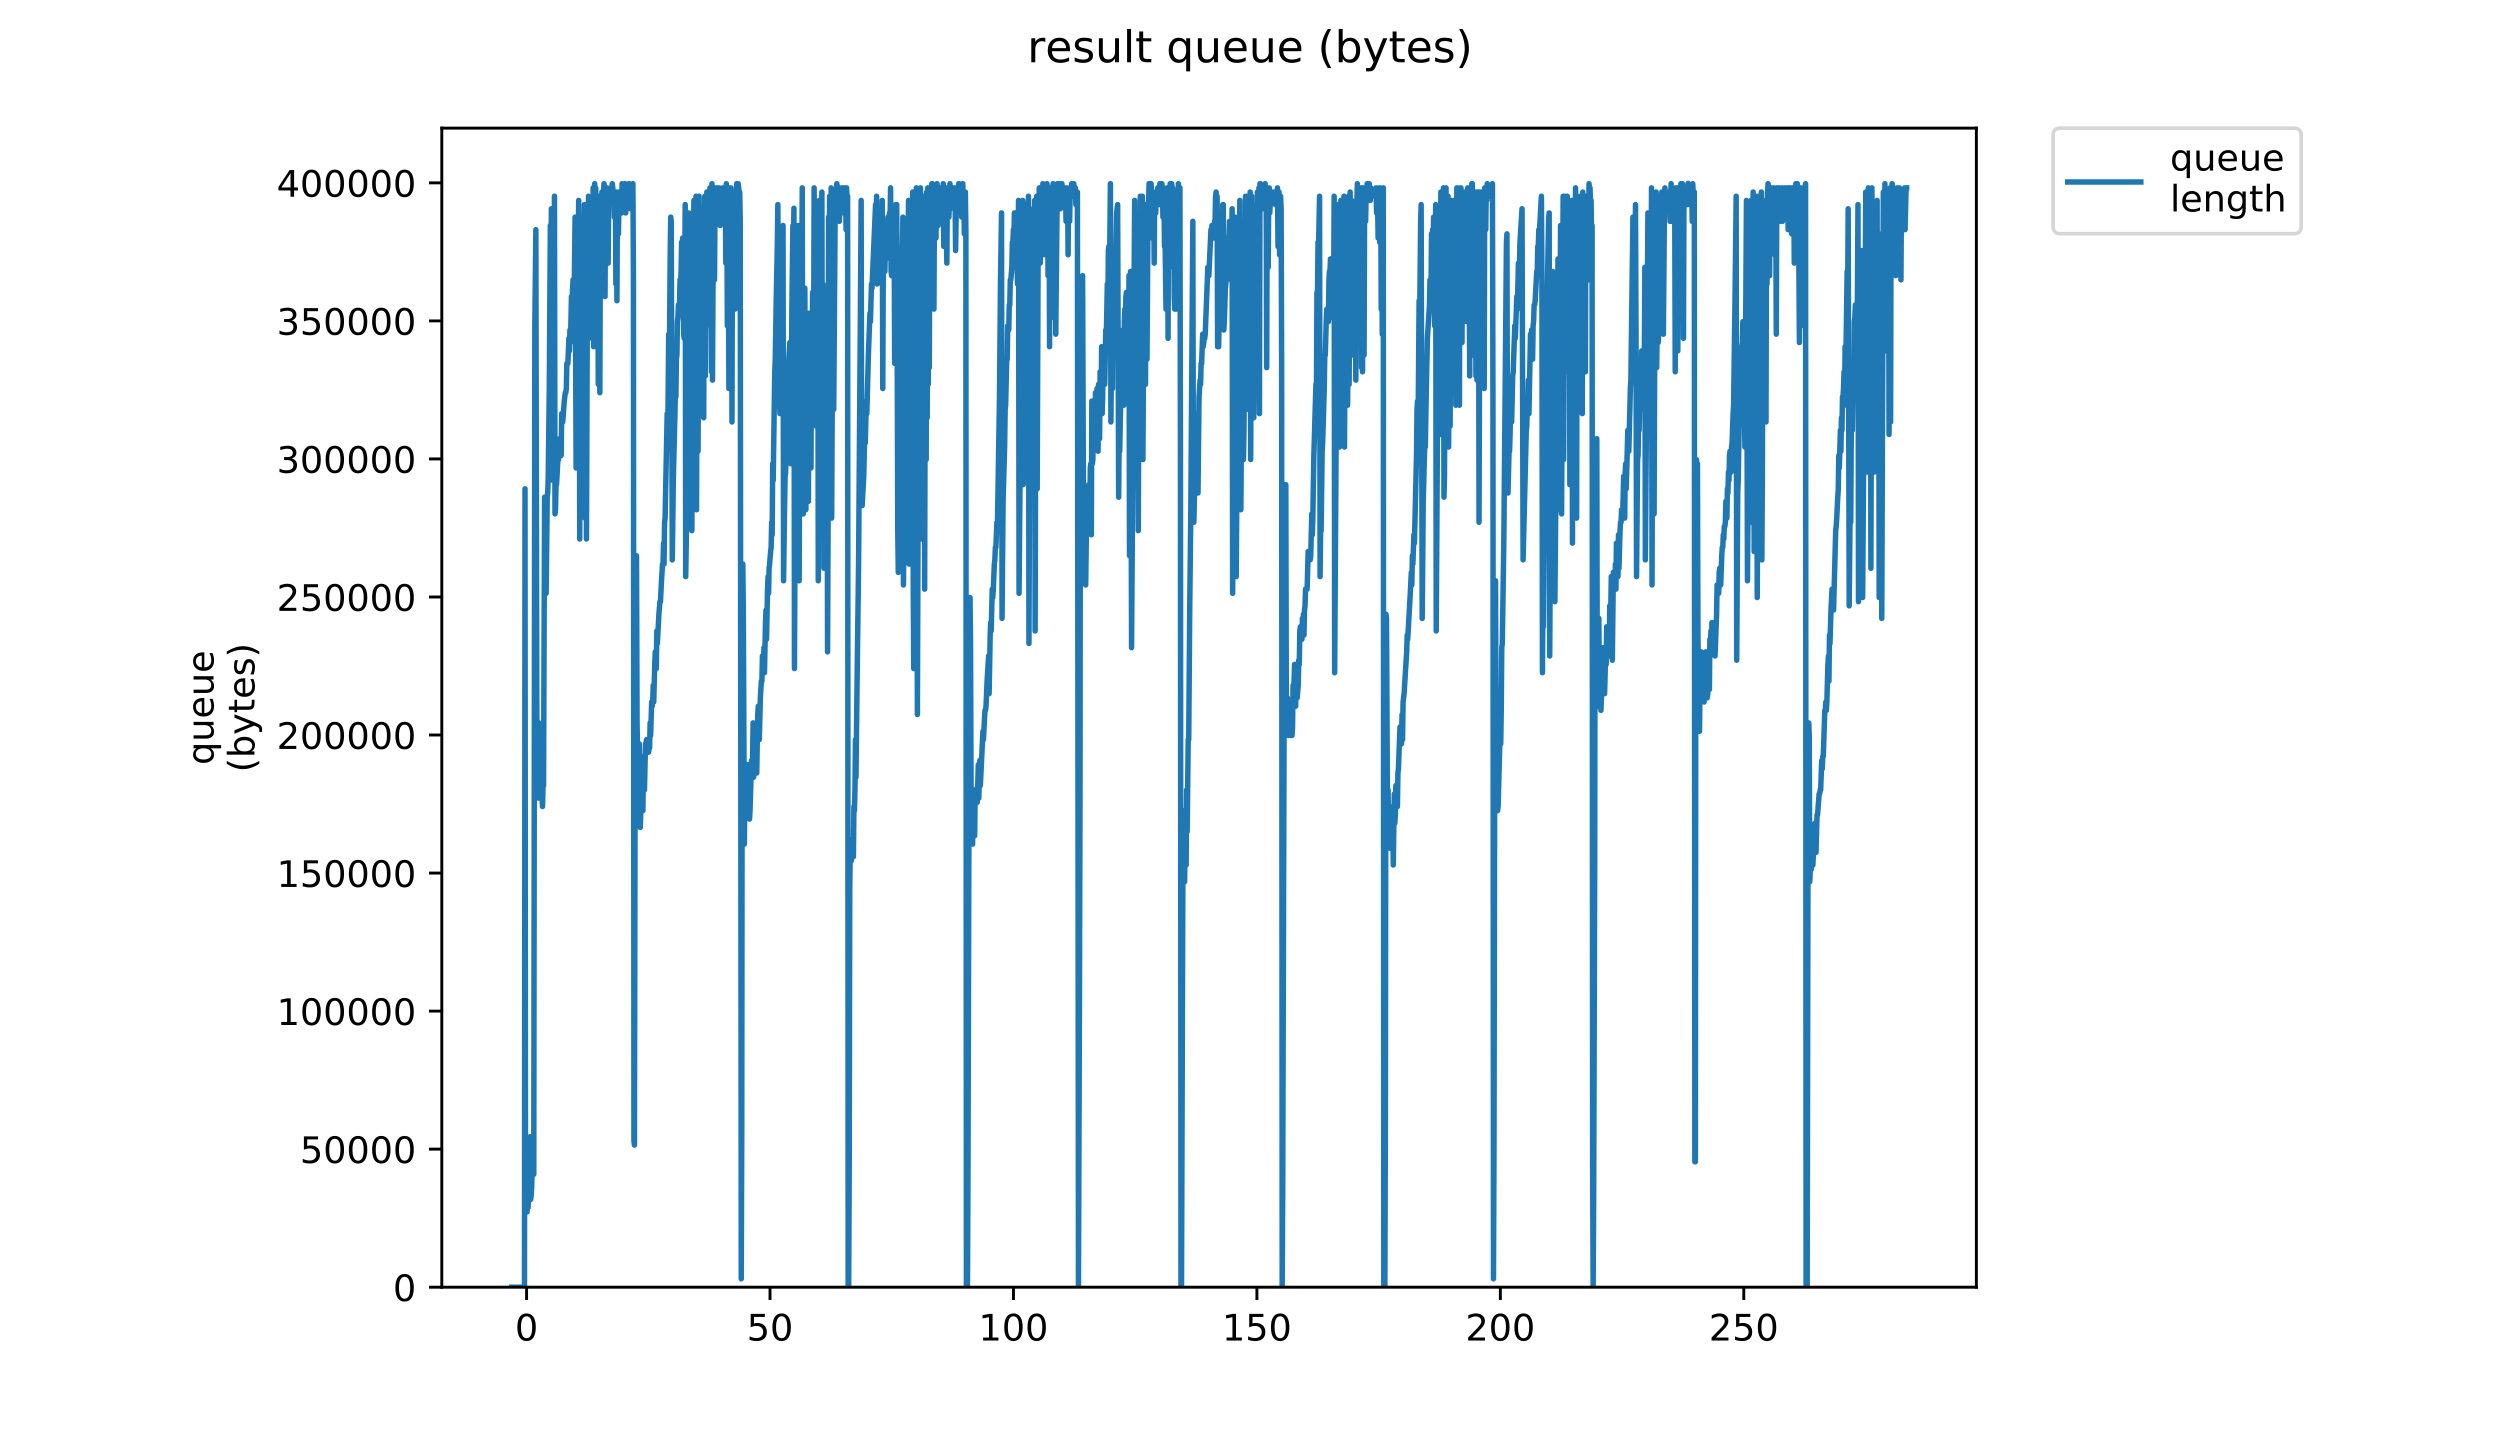 <?xml version="1.0" encoding="utf-8" standalone="no"?>
<!DOCTYPE svg PUBLIC "-//W3C//DTD SVG 1.1//EN"
  "http://www.w3.org/Graphics/SVG/1.1/DTD/svg11.dtd">
<!-- Created with matplotlib (https://matplotlib.org/) -->
<svg height="396pt" version="1.1" viewBox="0 0 684 396" width="684pt" xmlns="http://www.w3.org/2000/svg" xmlns:xlink="http://www.w3.org/1999/xlink">
 <defs>
  <style type="text/css">
*{stroke-linecap:butt;stroke-linejoin:round;}
  </style>
 </defs>
 <g id="figure_1">
  <g id="patch_1">
   <path d="M 0 396 
L 684 396 
L 684 0 
L 0 0 
z
" style="fill:#ffffff;"/>
  </g>
  <g id="axes_1">
   <g id="patch_2">
    <path d="M 120.879 352.174 
L 540.734 352.174 
L 540.734 35.062 
L 120.879 35.062 
z
" style="fill:#ffffff;"/>
   </g>
   <g id="matplotlib.axis_1">
    <g id="xtick_1">
     <g id="line2d_1">
      <defs>
       <path d="M 0 0 
L 0 3.5 
" id="m3d1f313061" style="stroke:#000000;stroke-width:0.8;"/>
      </defs>
      <g>
       <use style="stroke:#000000;stroke-width:0.8;" x="144.072" xlink:href="#m3d1f313061" y="352.174"/>
      </g>
     </g>
     <g id="text_1">
      <!-- 0 -->
      <defs>
       <path d="M 31.781 66.406 
Q 24.172 66.406 20.328 58.906 
Q 16.5 51.422 16.5 36.375 
Q 16.5 21.391 20.328 13.891 
Q 24.172 6.391 31.781 6.391 
Q 39.453 6.391 43.281 13.891 
Q 47.125 21.391 47.125 36.375 
Q 47.125 51.422 43.281 58.906 
Q 39.453 66.406 31.781 66.406 
z
M 31.781 74.219 
Q 44.047 74.219 50.516 64.516 
Q 56.984 54.828 56.984 36.375 
Q 56.984 17.969 50.516 8.266 
Q 44.047 -1.422 31.781 -1.422 
Q 19.531 -1.422 13.062 8.266 
Q 6.594 17.969 6.594 36.375 
Q 6.594 54.828 13.062 64.516 
Q 19.531 74.219 31.781 74.219 
z
" id="DejaVuSans-48"/>
      </defs>
      <g transform="translate(140.891 366.773)scale(0.1 -0.1)">
       <use xlink:href="#DejaVuSans-48"/>
      </g>
     </g>
    </g>
    <g id="xtick_2">
     <g id="line2d_2">
      <g>
       <use style="stroke:#000000;stroke-width:0.8;" x="210.677" xlink:href="#m3d1f313061" y="352.174"/>
      </g>
     </g>
     <g id="text_2">
      <!-- 50 -->
      <defs>
       <path d="M 10.797 72.906 
L 49.516 72.906 
L 49.516 64.594 
L 19.828 64.594 
L 19.828 46.734 
Q 21.969 47.469 24.109 47.828 
Q 26.266 48.188 28.422 48.188 
Q 40.625 48.188 47.75 41.5 
Q 54.891 34.812 54.891 23.391 
Q 54.891 11.625 47.562 5.094 
Q 40.234 -1.422 26.906 -1.422 
Q 22.312 -1.422 17.547 -0.641 
Q 12.797 0.141 7.719 1.703 
L 7.719 11.625 
Q 12.109 9.234 16.797 8.062 
Q 21.484 6.891 26.703 6.891 
Q 35.156 6.891 40.078 11.328 
Q 45.016 15.766 45.016 23.391 
Q 45.016 31 40.078 35.438 
Q 35.156 39.891 26.703 39.891 
Q 22.75 39.891 18.812 39.016 
Q 14.891 38.141 10.797 36.281 
z
" id="DejaVuSans-53"/>
      </defs>
      <g transform="translate(204.315 366.773)scale(0.1 -0.1)">
       <use xlink:href="#DejaVuSans-53"/>
       <use x="63.623" xlink:href="#DejaVuSans-48"/>
      </g>
     </g>
    </g>
    <g id="xtick_3">
     <g id="line2d_3">
      <g>
       <use style="stroke:#000000;stroke-width:0.8;" x="277.283" xlink:href="#m3d1f313061" y="352.174"/>
      </g>
     </g>
     <g id="text_3">
      <!-- 100 -->
      <defs>
       <path d="M 12.406 8.297 
L 28.516 8.297 
L 28.516 63.922 
L 10.984 60.406 
L 10.984 69.391 
L 28.422 72.906 
L 38.281 72.906 
L 38.281 8.297 
L 54.391 8.297 
L 54.391 0 
L 12.406 0 
z
" id="DejaVuSans-49"/>
      </defs>
      <g transform="translate(267.739 366.773)scale(0.1 -0.1)">
       <use xlink:href="#DejaVuSans-49"/>
       <use x="63.623" xlink:href="#DejaVuSans-48"/>
       <use x="127.246" xlink:href="#DejaVuSans-48"/>
      </g>
     </g>
    </g>
    <g id="xtick_4">
     <g id="line2d_4">
      <g>
       <use style="stroke:#000000;stroke-width:0.8;" x="343.889" xlink:href="#m3d1f313061" y="352.174"/>
      </g>
     </g>
     <g id="text_4">
      <!-- 150 -->
      <g transform="translate(334.345 366.773)scale(0.1 -0.1)">
       <use xlink:href="#DejaVuSans-49"/>
       <use x="63.623" xlink:href="#DejaVuSans-53"/>
       <use x="127.246" xlink:href="#DejaVuSans-48"/>
      </g>
     </g>
    </g>
    <g id="xtick_5">
     <g id="line2d_5">
      <g>
       <use style="stroke:#000000;stroke-width:0.8;" x="410.494" xlink:href="#m3d1f313061" y="352.174"/>
      </g>
     </g>
     <g id="text_5">
      <!-- 200 -->
      <defs>
       <path d="M 19.188 8.297 
L 53.609 8.297 
L 53.609 0 
L 7.328 0 
L 7.328 8.297 
Q 12.938 14.109 22.625 23.891 
Q 32.328 33.688 34.812 36.531 
Q 39.547 41.844 41.422 45.531 
Q 43.312 49.219 43.312 52.781 
Q 43.312 58.594 39.234 62.25 
Q 35.156 65.922 28.609 65.922 
Q 23.969 65.922 18.812 64.312 
Q 13.672 62.703 7.812 59.422 
L 7.812 69.391 
Q 13.766 71.781 18.938 73 
Q 24.125 74.219 28.422 74.219 
Q 39.75 74.219 46.484 68.547 
Q 53.219 62.891 53.219 53.422 
Q 53.219 48.922 51.531 44.891 
Q 49.859 40.875 45.406 35.406 
Q 44.188 33.984 37.641 27.219 
Q 31.109 20.453 19.188 8.297 
z
" id="DejaVuSans-50"/>
      </defs>
      <g transform="translate(400.95 366.773)scale(0.1 -0.1)">
       <use xlink:href="#DejaVuSans-50"/>
       <use x="63.623" xlink:href="#DejaVuSans-48"/>
       <use x="127.246" xlink:href="#DejaVuSans-48"/>
      </g>
     </g>
    </g>
    <g id="xtick_6">
     <g id="line2d_6">
      <g>
       <use style="stroke:#000000;stroke-width:0.8;" x="477.1" xlink:href="#m3d1f313061" y="352.174"/>
      </g>
     </g>
     <g id="text_6">
      <!-- 250 -->
      <g transform="translate(467.556 366.773)scale(0.1 -0.1)">
       <use xlink:href="#DejaVuSans-50"/>
       <use x="63.623" xlink:href="#DejaVuSans-53"/>
       <use x="127.246" xlink:href="#DejaVuSans-48"/>
      </g>
     </g>
    </g>
   </g>
   <g id="matplotlib.axis_2">
    <g id="ytick_1">
     <g id="line2d_7">
      <defs>
       <path d="M 0 0 
L -3.5 0 
" id="md51aee9564" style="stroke:#000000;stroke-width:0.8;"/>
      </defs>
      <g>
       <use style="stroke:#000000;stroke-width:0.8;" x="120.879" xlink:href="#md51aee9564" y="352.174"/>
      </g>
     </g>
     <g id="text_7">
      <!-- 0 -->
      <g transform="translate(107.516 355.973)scale(0.1 -0.1)">
       <use xlink:href="#DejaVuSans-48"/>
      </g>
     </g>
    </g>
    <g id="ytick_2">
     <g id="line2d_8">
      <g>
       <use style="stroke:#000000;stroke-width:0.8;" x="120.879" xlink:href="#md51aee9564" y="314.406"/>
      </g>
     </g>
     <g id="text_8">
      <!-- 50000 -->
      <g transform="translate(82.066 318.205)scale(0.1 -0.1)">
       <use xlink:href="#DejaVuSans-53"/>
       <use x="63.623" xlink:href="#DejaVuSans-48"/>
       <use x="127.246" xlink:href="#DejaVuSans-48"/>
       <use x="190.869" xlink:href="#DejaVuSans-48"/>
       <use x="254.492" xlink:href="#DejaVuSans-48"/>
      </g>
     </g>
    </g>
    <g id="ytick_3">
     <g id="line2d_9">
      <g>
       <use style="stroke:#000000;stroke-width:0.8;" x="120.879" xlink:href="#md51aee9564" y="276.638"/>
      </g>
     </g>
     <g id="text_9">
      <!-- 100000 -->
      <g transform="translate(75.704 280.437)scale(0.1 -0.1)">
       <use xlink:href="#DejaVuSans-49"/>
       <use x="63.623" xlink:href="#DejaVuSans-48"/>
       <use x="127.246" xlink:href="#DejaVuSans-48"/>
       <use x="190.869" xlink:href="#DejaVuSans-48"/>
       <use x="254.492" xlink:href="#DejaVuSans-48"/>
       <use x="318.115" xlink:href="#DejaVuSans-48"/>
      </g>
     </g>
    </g>
    <g id="ytick_4">
     <g id="line2d_10">
      <g>
       <use style="stroke:#000000;stroke-width:0.8;" x="120.879" xlink:href="#md51aee9564" y="238.87"/>
      </g>
     </g>
     <g id="text_10">
      <!-- 150000 -->
      <g transform="translate(75.704 242.669)scale(0.1 -0.1)">
       <use xlink:href="#DejaVuSans-49"/>
       <use x="63.623" xlink:href="#DejaVuSans-53"/>
       <use x="127.246" xlink:href="#DejaVuSans-48"/>
       <use x="190.869" xlink:href="#DejaVuSans-48"/>
       <use x="254.492" xlink:href="#DejaVuSans-48"/>
       <use x="318.115" xlink:href="#DejaVuSans-48"/>
      </g>
     </g>
    </g>
    <g id="ytick_5">
     <g id="line2d_11">
      <g>
       <use style="stroke:#000000;stroke-width:0.8;" x="120.879" xlink:href="#md51aee9564" y="201.101"/>
      </g>
     </g>
     <g id="text_11">
      <!-- 200000 -->
      <g transform="translate(75.704 204.901)scale(0.1 -0.1)">
       <use xlink:href="#DejaVuSans-50"/>
       <use x="63.623" xlink:href="#DejaVuSans-48"/>
       <use x="127.246" xlink:href="#DejaVuSans-48"/>
       <use x="190.869" xlink:href="#DejaVuSans-48"/>
       <use x="254.492" xlink:href="#DejaVuSans-48"/>
       <use x="318.115" xlink:href="#DejaVuSans-48"/>
      </g>
     </g>
    </g>
    <g id="ytick_6">
     <g id="line2d_12">
      <g>
       <use style="stroke:#000000;stroke-width:0.8;" x="120.879" xlink:href="#md51aee9564" y="163.333"/>
      </g>
     </g>
     <g id="text_12">
      <!-- 250000 -->
      <g transform="translate(75.704 167.132)scale(0.1 -0.1)">
       <use xlink:href="#DejaVuSans-50"/>
       <use x="63.623" xlink:href="#DejaVuSans-53"/>
       <use x="127.246" xlink:href="#DejaVuSans-48"/>
       <use x="190.869" xlink:href="#DejaVuSans-48"/>
       <use x="254.492" xlink:href="#DejaVuSans-48"/>
       <use x="318.115" xlink:href="#DejaVuSans-48"/>
      </g>
     </g>
    </g>
    <g id="ytick_7">
     <g id="line2d_13">
      <g>
       <use style="stroke:#000000;stroke-width:0.8;" x="120.879" xlink:href="#md51aee9564" y="125.565"/>
      </g>
     </g>
     <g id="text_13">
      <!-- 300000 -->
      <defs>
       <path d="M 40.578 39.312 
Q 47.656 37.797 51.625 33 
Q 55.609 28.219 55.609 21.188 
Q 55.609 10.406 48.188 4.484 
Q 40.766 -1.422 27.094 -1.422 
Q 22.516 -1.422 17.656 -0.516 
Q 12.797 0.391 7.625 2.203 
L 7.625 11.719 
Q 11.719 9.328 16.594 8.109 
Q 21.484 6.891 26.812 6.891 
Q 36.078 6.891 40.938 10.547 
Q 45.797 14.203 45.797 21.188 
Q 45.797 27.641 41.281 31.266 
Q 36.766 34.906 28.719 34.906 
L 20.219 34.906 
L 20.219 43.016 
L 29.109 43.016 
Q 36.375 43.016 40.234 45.922 
Q 44.094 48.828 44.094 54.297 
Q 44.094 59.906 40.109 62.906 
Q 36.141 65.922 28.719 65.922 
Q 24.656 65.922 20.016 65.031 
Q 15.375 64.156 9.812 62.312 
L 9.812 71.094 
Q 15.438 72.656 20.344 73.438 
Q 25.25 74.219 29.594 74.219 
Q 40.828 74.219 47.359 69.109 
Q 53.906 64.016 53.906 55.328 
Q 53.906 49.266 50.438 45.094 
Q 46.969 40.922 40.578 39.312 
z
" id="DejaVuSans-51"/>
      </defs>
      <g transform="translate(75.704 129.364)scale(0.1 -0.1)">
       <use xlink:href="#DejaVuSans-51"/>
       <use x="63.623" xlink:href="#DejaVuSans-48"/>
       <use x="127.246" xlink:href="#DejaVuSans-48"/>
       <use x="190.869" xlink:href="#DejaVuSans-48"/>
       <use x="254.492" xlink:href="#DejaVuSans-48"/>
       <use x="318.115" xlink:href="#DejaVuSans-48"/>
      </g>
     </g>
    </g>
    <g id="ytick_8">
     <g id="line2d_14">
      <g>
       <use style="stroke:#000000;stroke-width:0.8;" x="120.879" xlink:href="#md51aee9564" y="87.797"/>
      </g>
     </g>
     <g id="text_14">
      <!-- 350000 -->
      <g transform="translate(75.704 91.596)scale(0.1 -0.1)">
       <use xlink:href="#DejaVuSans-51"/>
       <use x="63.623" xlink:href="#DejaVuSans-53"/>
       <use x="127.246" xlink:href="#DejaVuSans-48"/>
       <use x="190.869" xlink:href="#DejaVuSans-48"/>
       <use x="254.492" xlink:href="#DejaVuSans-48"/>
       <use x="318.115" xlink:href="#DejaVuSans-48"/>
      </g>
     </g>
    </g>
    <g id="ytick_9">
     <g id="line2d_15">
      <g>
       <use style="stroke:#000000;stroke-width:0.8;" x="120.879" xlink:href="#md51aee9564" y="50.029"/>
      </g>
     </g>
     <g id="text_15">
      <!-- 400000 -->
      <defs>
       <path d="M 37.797 64.312 
L 12.891 25.391 
L 37.797 25.391 
z
M 35.203 72.906 
L 47.609 72.906 
L 47.609 25.391 
L 58.016 25.391 
L 58.016 17.188 
L 47.609 17.188 
L 47.609 0 
L 37.797 0 
L 37.797 17.188 
L 4.891 17.188 
L 4.891 26.703 
z
" id="DejaVuSans-52"/>
      </defs>
      <g transform="translate(75.704 53.828)scale(0.1 -0.1)">
       <use xlink:href="#DejaVuSans-52"/>
       <use x="63.623" xlink:href="#DejaVuSans-48"/>
       <use x="127.246" xlink:href="#DejaVuSans-48"/>
       <use x="190.869" xlink:href="#DejaVuSans-48"/>
       <use x="254.492" xlink:href="#DejaVuSans-48"/>
       <use x="318.115" xlink:href="#DejaVuSans-48"/>
      </g>
     </g>
    </g>
    <g id="text_16">
     <!-- queue -->
     <defs>
      <path d="M 14.797 27.297 
Q 14.797 17.391 18.875 11.75 
Q 22.953 6.109 30.078 6.109 
Q 37.203 6.109 41.297 11.75 
Q 45.406 17.391 45.406 27.297 
Q 45.406 37.203 41.297 42.844 
Q 37.203 48.484 30.078 48.484 
Q 22.953 48.484 18.875 42.844 
Q 14.797 37.203 14.797 27.297 
z
M 45.406 8.203 
Q 42.578 3.328 38.25 0.953 
Q 33.938 -1.422 27.875 -1.422 
Q 17.969 -1.422 11.734 6.484 
Q 5.516 14.406 5.516 27.297 
Q 5.516 40.188 11.734 48.094 
Q 17.969 56 27.875 56 
Q 33.938 56 38.25 53.625 
Q 42.578 51.266 45.406 46.391 
L 45.406 54.688 
L 54.391 54.688 
L 54.391 -20.797 
L 45.406 -20.797 
z
" id="DejaVuSans-113"/>
      <path d="M 8.5 21.578 
L 8.5 54.688 
L 17.484 54.688 
L 17.484 21.922 
Q 17.484 14.156 20.5 10.266 
Q 23.531 6.391 29.594 6.391 
Q 36.859 6.391 41.078 11.031 
Q 45.312 15.672 45.312 23.688 
L 45.312 54.688 
L 54.297 54.688 
L 54.297 0 
L 45.312 0 
L 45.312 8.406 
Q 42.047 3.422 37.719 1 
Q 33.406 -1.422 27.688 -1.422 
Q 18.266 -1.422 13.375 4.438 
Q 8.5 10.297 8.5 21.578 
z
M 31.109 56 
z
" id="DejaVuSans-117"/>
      <path d="M 56.203 29.594 
L 56.203 25.203 
L 14.891 25.203 
Q 15.484 15.922 20.484 11.062 
Q 25.484 6.203 34.422 6.203 
Q 39.594 6.203 44.453 7.469 
Q 49.312 8.734 54.109 11.281 
L 54.109 2.781 
Q 49.266 0.734 44.188 -0.344 
Q 39.109 -1.422 33.891 -1.422 
Q 20.797 -1.422 13.156 6.188 
Q 5.516 13.812 5.516 26.812 
Q 5.516 40.234 12.766 48.109 
Q 20.016 56 32.328 56 
Q 43.359 56 49.781 48.891 
Q 56.203 41.797 56.203 29.594 
z
M 47.219 32.234 
Q 47.125 39.594 43.094 43.984 
Q 39.062 48.391 32.422 48.391 
Q 24.906 48.391 20.391 44.141 
Q 15.875 39.891 15.188 32.172 
z
" id="DejaVuSans-101"/>
     </defs>
     <g transform="translate(58.426 209.283)rotate(-90)scale(0.1 -0.1)">
      <use xlink:href="#DejaVuSans-113"/>
      <use x="63.477" xlink:href="#DejaVuSans-117"/>
      <use x="126.855" xlink:href="#DejaVuSans-101"/>
      <use x="188.379" xlink:href="#DejaVuSans-117"/>
      <use x="251.758" xlink:href="#DejaVuSans-101"/>
     </g>
     <!-- (bytes) -->
     <defs>
      <path d="M 31 75.875 
Q 24.469 64.656 21.281 53.656 
Q 18.109 42.672 18.109 31.391 
Q 18.109 20.125 21.312 9.062 
Q 24.516 -2 31 -13.188 
L 23.188 -13.188 
Q 15.875 -1.703 12.234 9.375 
Q 8.594 20.453 8.594 31.391 
Q 8.594 42.281 12.203 53.312 
Q 15.828 64.359 23.188 75.875 
z
" id="DejaVuSans-40"/>
      <path d="M 48.688 27.297 
Q 48.688 37.203 44.609 42.844 
Q 40.531 48.484 33.406 48.484 
Q 26.266 48.484 22.188 42.844 
Q 18.109 37.203 18.109 27.297 
Q 18.109 17.391 22.188 11.75 
Q 26.266 6.109 33.406 6.109 
Q 40.531 6.109 44.609 11.75 
Q 48.688 17.391 48.688 27.297 
z
M 18.109 46.391 
Q 20.953 51.266 25.266 53.625 
Q 29.594 56 35.594 56 
Q 45.562 56 51.781 48.094 
Q 58.016 40.188 58.016 27.297 
Q 58.016 14.406 51.781 6.484 
Q 45.562 -1.422 35.594 -1.422 
Q 29.594 -1.422 25.266 0.953 
Q 20.953 3.328 18.109 8.203 
L 18.109 0 
L 9.078 0 
L 9.078 75.984 
L 18.109 75.984 
z
" id="DejaVuSans-98"/>
      <path d="M 32.172 -5.078 
Q 28.375 -14.844 24.75 -17.812 
Q 21.141 -20.797 15.094 -20.797 
L 7.906 -20.797 
L 7.906 -13.281 
L 13.188 -13.281 
Q 16.891 -13.281 18.938 -11.516 
Q 21 -9.766 23.484 -3.219 
L 25.094 0.875 
L 2.984 54.688 
L 12.5 54.688 
L 29.594 11.922 
L 46.688 54.688 
L 56.203 54.688 
z
" id="DejaVuSans-121"/>
      <path d="M 18.312 70.219 
L 18.312 54.688 
L 36.812 54.688 
L 36.812 47.703 
L 18.312 47.703 
L 18.312 18.016 
Q 18.312 11.328 20.141 9.422 
Q 21.969 7.516 27.594 7.516 
L 36.812 7.516 
L 36.812 0 
L 27.594 0 
Q 17.188 0 13.234 3.875 
Q 9.281 7.766 9.281 18.016 
L 9.281 47.703 
L 2.688 47.703 
L 2.688 54.688 
L 9.281 54.688 
L 9.281 70.219 
z
" id="DejaVuSans-116"/>
      <path d="M 44.281 53.078 
L 44.281 44.578 
Q 40.484 46.531 36.375 47.5 
Q 32.281 48.484 27.875 48.484 
Q 21.188 48.484 17.844 46.438 
Q 14.5 44.391 14.5 40.281 
Q 14.5 37.156 16.891 35.375 
Q 19.281 33.594 26.516 31.984 
L 29.594 31.297 
Q 39.156 29.25 43.188 25.516 
Q 47.219 21.781 47.219 15.094 
Q 47.219 7.469 41.188 3.016 
Q 35.156 -1.422 24.609 -1.422 
Q 20.219 -1.422 15.453 -0.562 
Q 10.688 0.297 5.422 2 
L 5.422 11.281 
Q 10.406 8.688 15.234 7.391 
Q 20.062 6.109 24.812 6.109 
Q 31.156 6.109 34.562 8.281 
Q 37.984 10.453 37.984 14.406 
Q 37.984 18.062 35.516 20.016 
Q 33.062 21.969 24.703 23.781 
L 21.578 24.516 
Q 13.234 26.266 9.516 29.906 
Q 5.812 33.547 5.812 39.891 
Q 5.812 47.609 11.281 51.797 
Q 16.75 56 26.812 56 
Q 31.781 56 36.172 55.266 
Q 40.578 54.547 44.281 53.078 
z
" id="DejaVuSans-115"/>
      <path d="M 8.016 75.875 
L 15.828 75.875 
Q 23.141 64.359 26.781 53.312 
Q 30.422 42.281 30.422 31.391 
Q 30.422 20.453 26.781 9.375 
Q 23.141 -1.703 15.828 -13.188 
L 8.016 -13.188 
Q 14.5 -2 17.703 9.062 
Q 20.906 20.125 20.906 31.391 
Q 20.906 42.672 17.703 53.656 
Q 14.5 64.656 8.016 75.875 
z
" id="DejaVuSans-41"/>
     </defs>
     <g transform="translate(69.624 211.295)rotate(-90)scale(0.1 -0.1)">
      <use xlink:href="#DejaVuSans-40"/>
      <use x="39.014" xlink:href="#DejaVuSans-98"/>
      <use x="102.49" xlink:href="#DejaVuSans-121"/>
      <use x="161.67" xlink:href="#DejaVuSans-116"/>
      <use x="200.879" xlink:href="#DejaVuSans-101"/>
      <use x="262.402" xlink:href="#DejaVuSans-115"/>
      <use x="314.502" xlink:href="#DejaVuSans-41"/>
     </g>
    </g>
   </g>
   <g id="line2d_16">
    <path clip-path="url(#pb08048dd85)" d="M 139.963 352.174 
L 143.5 352.174 
L 143.64 133.743 
L 143.782 328.158 
L 143.923 328.158 
L 144.063 327.015 
L 144.204 331.589 
L 144.345 324.727 
L 144.486 330.445 
L 144.626 325.875 
L 144.766 327.015 
L 145.056 311.004 
L 145.197 328.158 
L 145.338 327.015 
L 145.479 324.727 
L 145.619 317.866 
L 145.761 316.722 
L 145.902 321.296 
L 146.044 321.296 
L 146.327 89.141 
L 146.609 62.838 
L 146.889 202.36 
L 147.029 208.078 
L 147.169 206.934 
L 147.31 218.36 
L 147.451 197.785 
L 147.592 201.216 
L 147.872 217.227 
L 148.013 212.652 
L 148.433 220.658 
L 148.574 214.94 
L 148.716 214.94 
L 148.999 136.03 
L 149.14 139.464 
L 149.428 162.333 
L 149.715 136.03 
L 149.855 134.886 
L 149.996 130.312 
L 150.284 106.296 
L 150.574 61.694 
L 150.715 77.705 
L 150.856 57.12 
L 150.997 128.024 
L 151.139 129.168 
L 151.28 131.455 
L 151.421 130.256 
L 151.563 107.439 
L 151.705 53.689 
L 151.846 140.604 
L 151.986 139.464 
L 152.126 132.599 
L 152.267 132.599 
L 152.69 124.594 
L 152.831 125.737 
L 153.118 120.019 
L 153.26 123.45 
L 153.401 120.019 
L 153.541 124.594 
L 153.681 113.165 
L 153.822 115.445 
L 153.962 115.445 
L 154.386 109.727 
L 154.666 107.439 
L 154.807 107.439 
L 154.947 106.296 
L 155.087 99.434 
L 155.369 99.434 
L 155.651 92.572 
L 155.792 96.003 
L 155.933 90.285 
L 156.073 93.716 
L 156.354 81.136 
L 156.495 82.28 
L 156.779 76.562 
L 156.92 89.141 
L 157.06 83.423 
L 157.342 59.407 
L 157.624 128.024 
L 157.765 116.588 
L 158.048 85.71 
L 158.33 54.833 
L 158.471 75.418 
L 158.613 147.466 
L 158.754 101.721 
L 158.895 101.721 
L 159.319 65.125 
L 159.609 91.429 
L 159.892 55.976 
L 160.032 141.748 
L 160.172 66.269 
L 160.312 55.976 
L 160.455 147.466 
L 160.737 73.131 
L 160.877 76.562 
L 161.018 53.689 
L 161.158 92.572 
L 161.44 54.833 
L 161.58 78.849 
L 161.721 75.418 
L 161.862 54.833 
L 162.144 87.998 
L 162.285 51.402 
L 162.426 94.859 
L 162.566 54.833 
L 162.707 50.258 
L 162.847 90.285 
L 162.987 51.402 
L 163.127 86.854 
L 163.268 92.572 
L 163.408 53.689 
L 163.549 65.125 
L 163.689 105.152 
L 163.973 53.689 
L 164.114 107.439 
L 164.255 66.269 
L 164.397 62.838 
L 164.539 74.274 
L 164.681 52.545 
L 164.826 54.833 
L 164.968 53.689 
L 165.11 53.689 
L 165.251 50.258 
L 165.395 51.402 
L 165.536 81.136 
L 165.678 52.545 
L 165.819 53.689 
L 165.96 69.7 
L 166.101 51.402 
L 166.248 69.7 
L 166.389 71.987 
L 166.529 53.689 
L 166.67 52.545 
L 166.811 55.976 
L 167.519 50.258 
L 167.661 51.402 
L 167.802 54.833 
L 167.944 52.545 
L 168.085 59.407 
L 168.225 53.689 
L 168.366 52.545 
L 168.506 77.705 
L 168.647 54.833 
L 168.791 82.28 
L 168.936 52.545 
L 169.077 53.689 
L 169.217 63.982 
L 169.358 52.545 
L 169.499 54.833 
L 169.639 52.545 
L 169.781 54.833 
L 169.921 53.689 
L 170.062 58.264 
L 170.203 50.258 
L 170.348 51.402 
L 170.49 54.833 
L 170.631 51.402 
L 170.771 54.833 
L 170.911 54.833 
L 171.051 50.258 
L 171.191 58.264 
L 171.331 51.402 
L 171.473 52.545 
L 171.614 55.976 
L 171.899 51.402 
L 172.039 50.258 
L 172.18 50.258 
L 172.461 57.12 
L 172.741 51.402 
L 172.883 53.689 
L 173.164 50.258 
L 173.304 75.418 
L 173.445 312.147 
L 173.585 313.291 
L 173.865 157.759 
L 174.148 152.04 
L 174.298 197.785 
L 174.446 206.934 
L 174.594 205.791 
L 174.741 206.934 
L 174.889 203.503 
L 175.037 210.365 
L 175.185 226.376 
L 175.325 221.801 
L 175.469 212.652 
L 175.616 220.658 
L 175.762 216.083 
L 175.903 221.801 
L 176.043 209.222 
L 176.186 206.934 
L 176.326 216.083 
L 176.607 203.503 
L 176.748 203.503 
L 176.889 202.36 
L 177.03 204.647 
L 177.171 202.36 
L 177.311 205.791 
L 177.452 205.791 
L 177.592 204.647 
L 177.732 204.647 
L 177.873 197.785 
L 178.013 201.216 
L 178.296 192.061 
L 178.436 193.211 
L 178.577 192.061 
L 178.718 187.493 
L 178.858 192.061 
L 179.139 181.775 
L 179.282 178.344 
L 179.422 182.918 
L 179.564 182.918 
L 179.707 172.626 
L 179.85 176.057 
L 180.275 168.051 
L 180.557 164.62 
L 180.704 164.62 
L 180.985 158.902 
L 181.264 154.328 
L 181.404 154.328 
L 181.544 148.61 
L 181.684 154.328 
L 181.824 142.892 
L 181.969 141.748 
L 182.536 113.165 
L 182.676 121.163 
L 182.955 91.429 
L 183.095 104.008 
L 183.375 68.556 
L 183.515 59.407 
L 183.655 60.551 
L 183.935 153.184 
L 184.215 131.455 
L 184.638 114.301 
L 184.781 107.439 
L 184.921 108.583 
L 185.061 98.29 
L 185.2 97.147 
L 185.341 87.998 
L 185.481 86.854 
L 185.623 83.423 
L 185.766 84.567 
L 185.909 83.423 
L 186.053 76.562 
L 186.198 77.705 
L 186.344 74.274 
L 186.491 66.269 
L 186.631 70.843 
L 186.771 65.125 
L 187.05 91.429 
L 187.19 92.572 
L 187.471 55.976 
L 187.611 157.759 
L 187.891 140.604 
L 188.312 70.843 
L 188.452 58.264 
L 188.732 100.578 
L 188.872 59.407 
L 189.012 60.551 
L 189.153 89.141 
L 189.293 145.179 
L 189.714 67.413 
L 189.854 54.833 
L 190.14 110.87 
L 190.424 53.689 
L 190.567 139.464 
L 190.849 54.833 
L 190.989 123.45 
L 191.269 53.689 
L 191.409 113.165 
L 191.553 67.413 
L 191.834 62.838 
L 192.114 87.998 
L 192.395 59.407 
L 192.536 114.301 
L 192.678 62.838 
L 192.824 53.689 
L 192.965 102.865 
L 193.106 74.274 
L 193.247 89.141 
L 193.387 52.545 
L 193.527 87.998 
L 193.808 52.545 
L 194.093 79.992 
L 194.233 51.402 
L 194.373 52.545 
L 194.513 69.7 
L 194.653 101.721 
L 194.793 50.258 
L 194.933 104.008 
L 195.213 53.689 
L 195.494 76.562 
L 195.634 53.689 
L 195.915 51.402 
L 196.055 55.976 
L 196.196 52.545 
L 196.335 52.545 
L 196.475 51.402 
L 196.617 57.12 
L 196.76 51.402 
L 196.9 52.545 
L 197.04 61.694 
L 197.18 53.689 
L 197.321 55.976 
L 197.461 52.545 
L 197.602 54.833 
L 197.742 51.402 
L 197.882 53.689 
L 198.023 51.402 
L 198.444 54.833 
L 198.584 71.987 
L 198.724 50.258 
L 198.865 57.12 
L 199.006 89.141 
L 199.146 53.689 
L 199.287 71.987 
L 199.429 106.296 
L 199.569 86.854 
L 199.709 51.402 
L 199.849 83.423 
L 199.989 51.402 
L 200.13 53.689 
L 200.271 115.445 
L 200.412 53.689 
L 200.552 59.407 
L 200.695 74.274 
L 200.835 53.689 
L 201.118 84.567 
L 201.26 55.976 
L 201.4 75.418 
L 201.54 50.258 
L 201.681 69.7 
L 201.962 50.258 
L 202.106 51.402 
L 202.249 54.833 
L 202.389 52.545 
L 202.53 60.551 
L 202.81 349.887 
L 202.951 307.573 
L 203.09 156.615 
L 203.231 154.328 
L 203.372 166.908 
L 203.656 230.95 
L 203.797 214.94 
L 203.94 217.227 
L 204.08 214.94 
L 204.36 209.222 
L 204.501 218.36 
L 204.641 210.365 
L 204.783 209.222 
L 204.924 222.945 
L 205.064 224.089 
L 205.206 221.801 
L 205.628 208.078 
L 205.769 211.509 
L 205.91 206.934 
L 206.05 197.785 
L 206.192 212.652 
L 206.333 208.078 
L 206.474 209.222 
L 206.617 201.216 
L 206.757 205.791 
L 206.898 203.503 
L 207.038 211.509 
L 207.319 195.498 
L 207.465 193.211 
L 207.75 202.36 
L 208.032 190.924 
L 208.312 186.349 
L 208.453 186.349 
L 208.594 179.487 
L 208.737 181.775 
L 208.878 180.631 
L 209.018 177.2 
L 209.158 184.062 
L 209.438 170.338 
L 209.578 166.908 
L 209.719 174.913 
L 210 161.189 
L 210.141 157.759 
L 210.282 162.333 
L 210.422 155.471 
L 210.562 154.328 
L 210.844 150.897 
L 210.984 149.753 
L 211.124 142.892 
L 211.265 146.322 
L 211.406 126.881 
L 211.547 131.455 
L 211.969 101.721 
L 212.109 98.29 
L 212.389 81.136 
L 212.671 67.413 
L 212.818 55.976 
L 213.113 107.439 
L 213.254 108.583 
L 213.395 113.165 
L 213.677 82.28 
L 213.819 69.7 
L 213.96 68.556 
L 214.242 61.694 
L 214.382 158.902 
L 214.664 138.317 
L 214.805 130.312 
L 214.946 129.168 
L 215.237 118.875 
L 215.385 114.301 
L 215.526 123.45 
L 215.809 98.29 
L 216.091 93.716 
L 216.373 126.881 
L 216.655 84.567 
L 216.937 61.694 
L 217.078 70.843 
L 217.218 56.988 
L 217.364 182.918 
L 217.657 115.445 
L 218.365 61.694 
L 218.652 158.902 
L 218.793 118.875 
L 218.934 113.165 
L 219.074 97.147 
L 219.216 96.003 
L 219.498 51.402 
L 219.638 134.886 
L 219.778 140.604 
L 220.06 99.434 
L 220.2 78.849 
L 220.481 139.464 
L 220.622 102.865 
L 220.763 112.014 
L 220.903 94.859 
L 221.043 108.583 
L 221.185 137.173 
L 221.326 85.71 
L 221.467 116.588 
L 221.609 96.003 
L 221.751 105.152 
L 221.891 128.024 
L 222.033 86.854 
L 222.174 107.439 
L 222.316 79.992 
L 222.458 98.29 
L 222.601 98.29 
L 222.743 51.402 
L 222.886 93.716 
L 223.028 70.843 
L 223.31 116.588 
L 223.455 60.551 
L 223.597 77.705 
L 223.738 55.976 
L 223.878 158.902 
L 224.16 54.833 
L 224.301 102.865 
L 224.583 77.705 
L 224.726 75.418 
L 224.866 52.545 
L 225.008 120.019 
L 225.149 77.705 
L 225.29 89.141 
L 225.431 155.471 
L 225.855 107.439 
L 225.995 84.567 
L 226.136 115.445 
L 226.277 87.998 
L 226.418 178.344 
L 226.559 145.179 
L 226.699 59.407 
L 226.84 81.136 
L 226.981 53.689 
L 227.122 109.727 
L 227.262 96.003 
L 227.404 51.402 
L 227.544 141.748 
L 227.968 53.689 
L 228.109 112.014 
L 228.531 53.689 
L 228.672 52.545 
L 228.814 53.689 
L 228.954 50.258 
L 229.094 51.402 
L 229.517 51.402 
L 229.658 60.551 
L 229.799 54.833 
L 229.939 57.12 
L 230.221 51.402 
L 230.361 52.545 
L 230.501 52.545 
L 230.642 51.402 
L 230.783 58.264 
L 231.065 51.402 
L 231.206 52.545 
L 231.347 51.402 
L 231.488 62.838 
L 231.628 51.402 
L 231.769 54.833 
L 231.91 53.689 
L 232.053 352.174 
L 232.199 352.174 
L 232.347 319.009 
L 232.493 243.53 
L 232.64 229.807 
L 232.926 235.525 
L 233.067 233.238 
L 233.209 234.381 
L 233.351 230.95 
L 233.491 234.381 
L 233.633 220.658 
L 233.775 221.801 
L 233.916 216.083 
L 234.057 202.36 
L 234.198 212.652 
L 234.482 187.493 
L 234.906 154.328 
L 235.471 75.418 
L 235.612 54.833 
L 235.752 129.168 
L 235.894 138.317 
L 236.317 130.312 
L 236.599 118.875 
L 236.74 121.163 
L 237.024 109.727 
L 237.165 113.165 
L 237.588 97.147 
L 238.01 85.71 
L 238.151 87.998 
L 238.431 77.705 
L 238.572 78.849 
L 239.558 55.976 
L 239.699 61.694 
L 239.839 53.689 
L 239.979 77.705 
L 240.119 76.562 
L 240.259 73.131 
L 240.399 62.838 
L 240.539 68.556 
L 240.679 60.551 
L 240.82 63.982 
L 241.101 57.12 
L 241.242 66.269 
L 241.382 54.833 
L 241.525 106.296 
L 241.668 71.987 
L 241.809 74.274 
L 241.955 70.843 
L 242.099 74.274 
L 242.247 67.413 
L 242.389 70.843 
L 242.529 66.269 
L 242.67 66.269 
L 242.81 60.551 
L 242.95 59.407 
L 243.091 60.551 
L 243.23 60.551 
L 243.378 58.264 
L 243.52 59.407 
L 243.66 51.402 
L 243.8 74.274 
L 243.94 75.418 
L 244.081 67.413 
L 244.22 71.987 
L 244.36 71.987 
L 244.641 66.269 
L 244.782 99.434 
L 245.063 55.976 
L 245.204 57.12 
L 245.345 55.976 
L 245.628 145.179 
L 245.77 156.615 
L 245.91 153.184 
L 246.193 104.008 
L 246.333 99.434 
L 247.038 59.407 
L 247.179 160.046 
L 247.6 122.306 
L 247.741 109.727 
L 247.881 116.588 
L 248.163 83.423 
L 248.305 75.418 
L 248.586 54.833 
L 248.728 154.328 
L 248.868 147.466 
L 249.293 104.008 
L 249.434 97.147 
L 249.714 52.545 
L 249.855 158.902 
L 249.999 182.918 
L 250.142 124.594 
L 250.285 124.594 
L 250.427 101.721 
L 250.568 99.434 
L 250.71 51.402 
L 250.852 76.562 
L 250.993 195.498 
L 251.417 77.705 
L 251.564 58.264 
L 251.706 108.583 
L 251.847 51.402 
L 251.99 147.466 
L 252.273 53.689 
L 252.556 68.556 
L 252.698 124.594 
L 252.838 53.689 
L 252.98 161.189 
L 253.262 53.689 
L 253.403 125.737 
L 253.544 52.545 
L 253.685 114.301 
L 253.826 51.402 
L 253.969 105.152 
L 254.112 52.545 
L 254.252 100.578 
L 254.392 58.264 
L 254.532 83.423 
L 254.813 51.402 
L 254.954 50.258 
L 255.097 50.258 
L 255.239 55.976 
L 255.383 66.269 
L 255.526 84.567 
L 255.666 53.689 
L 255.807 54.833 
L 255.947 58.264 
L 256.089 65.125 
L 256.229 51.402 
L 256.369 50.258 
L 256.51 51.402 
L 256.653 61.694 
L 256.936 52.545 
L 257.078 51.402 
L 257.22 55.844 
L 257.362 53.689 
L 257.502 60.551 
L 257.643 58.264 
L 257.926 52.545 
L 258.07 50.258 
L 258.21 67.413 
L 258.633 51.402 
L 258.774 51.402 
L 259.056 71.987 
L 259.198 51.402 
L 259.48 53.689 
L 259.621 59.407 
L 259.904 50.258 
L 260.045 57.12 
L 260.327 51.402 
L 260.467 52.545 
L 260.608 51.402 
L 260.75 54.833 
L 260.89 53.689 
L 261.03 53.689 
L 261.17 51.402 
L 261.31 53.689 
L 261.451 68.556 
L 261.731 51.402 
L 262.011 53.689 
L 262.152 57.12 
L 262.292 50.258 
L 262.432 50.258 
L 262.572 52.545 
L 262.712 52.545 
L 262.852 58.264 
L 262.995 52.545 
L 263.135 59.407 
L 263.421 50.258 
L 263.562 54.833 
L 263.701 52.545 
L 263.842 63.982 
L 263.982 52.545 
L 264.122 52.545 
L 264.263 62.838 
L 264.403 352.174 
L 264.696 352.174 
L 264.837 321.296 
L 265.257 166.908 
L 265.398 163.477 
L 265.539 176.057 
L 265.68 214.94 
L 265.82 218.36 
L 265.961 218.36 
L 266.105 230.95 
L 266.246 216.083 
L 266.668 228.663 
L 266.808 216.083 
L 266.949 218.36 
L 267.09 217.227 
L 267.374 219.514 
L 267.661 209.222 
L 267.801 218.36 
L 268.083 208.078 
L 268.223 214.94 
L 268.933 200.073 
L 269.074 202.36 
L 269.356 196.642 
L 269.496 194.354 
L 269.637 194.354 
L 269.778 193.211 
L 270.063 186.349 
L 270.484 179.487 
L 270.627 189.78 
L 270.909 173.769 
L 271.05 170.338 
L 271.191 172.626 
L 271.478 161.189 
L 271.622 163.477 
L 271.768 161.189 
L 272.051 154.328 
L 272.193 153.184 
L 272.334 149.753 
L 272.475 149.753 
L 272.757 142.892 
L 272.898 144.035 
L 273.459 108.583 
L 273.74 76.562 
L 274.022 58.264 
L 274.161 169.195 
L 274.442 137.173 
L 274.863 122.306 
L 275.004 112.014 
L 275.147 110.87 
L 275.434 98.29 
L 275.574 98.29 
L 275.714 89.141 
L 275.855 89.141 
L 275.995 90.285 
L 276.136 83.423 
L 276.276 83.423 
L 276.417 76.562 
L 276.557 76.562 
L 276.839 73.131 
L 276.98 66.269 
L 277.12 66.269 
L 277.26 62.838 
L 277.401 65.125 
L 277.541 58.264 
L 277.681 60.551 
L 277.821 58.264 
L 277.962 59.407 
L 278.11 70.843 
L 278.251 71.987 
L 278.392 77.705 
L 278.673 54.833 
L 278.813 162.333 
L 279.665 63.982 
L 279.805 54.833 
L 279.946 132.599 
L 280.227 110.87 
L 280.508 75.418 
L 280.648 55.976 
L 280.94 121.163 
L 281.378 53.689 
L 281.519 176.057 
L 281.94 60.551 
L 282.083 83.423 
L 282.368 60.551 
L 282.509 65.125 
L 282.649 57.12 
L 282.79 123.45 
L 283.071 54.833 
L 283.211 172.626 
L 283.496 62.838 
L 283.636 53.689 
L 283.776 133.743 
L 284.057 61.694 
L 284.197 60.551 
L 284.338 51.402 
L 284.618 71.987 
L 285.045 51.402 
L 285.185 58.264 
L 285.325 50.258 
L 285.606 53.689 
L 285.746 52.545 
L 285.886 69.7 
L 286.172 52.545 
L 286.312 54.833 
L 286.453 50.258 
L 286.6 52.545 
L 286.744 75.418 
L 286.884 52.545 
L 287.025 51.402 
L 287.165 94.859 
L 287.308 51.402 
L 287.448 61.694 
L 287.588 52.545 
L 287.728 51.402 
L 287.868 82.28 
L 288.009 51.402 
L 288.149 50.258 
L 288.289 86.854 
L 288.431 52.545 
L 288.572 59.407 
L 288.714 52.545 
L 288.855 91.429 
L 289.276 50.258 
L 289.416 51.402 
L 289.557 50.258 
L 289.699 51.402 
L 289.839 50.258 
L 289.98 51.402 
L 290.12 57.12 
L 290.403 54.833 
L 290.543 50.258 
L 290.965 53.689 
L 291.246 51.402 
L 291.53 53.689 
L 291.67 60.551 
L 291.951 51.402 
L 292.091 52.545 
L 292.232 69.7 
L 292.372 52.545 
L 292.514 53.689 
L 292.654 60.551 
L 292.795 51.402 
L 292.94 53.689 
L 293.082 53.689 
L 293.223 50.258 
L 293.363 50.258 
L 293.503 53.689 
L 293.644 52.545 
L 293.786 50.258 
L 293.926 51.402 
L 294.068 53.689 
L 294.208 51.402 
L 294.35 55.976 
L 294.494 52.545 
L 294.776 52.545 
L 295.065 352.174 
L 295.349 269.833 
L 295.489 217.227 
L 295.632 79.992 
L 295.772 99.434 
L 296.199 75.418 
L 296.48 148.61 
L 296.62 150.897 
L 296.761 140.604 
L 297.041 160.046 
L 297.321 139.464 
L 297.461 142.892 
L 297.601 139.464 
L 297.743 142.892 
L 297.884 132.599 
L 298.025 142.892 
L 298.166 141.653 
L 298.306 128.024 
L 298.446 126.881 
L 298.587 146.322 
L 298.727 109.727 
L 298.868 126.881 
L 299.008 125.737 
L 299.152 109.727 
L 299.296 110.87 
L 299.438 117.732 
L 299.578 118.875 
L 299.721 107.439 
L 300.001 122.306 
L 300.143 106.296 
L 300.286 110.87 
L 300.426 123.45 
L 300.566 105.152 
L 300.707 105.152 
L 300.848 120.019 
L 300.988 101.721 
L 301.128 102.865 
L 301.268 110.87 
L 301.408 94.859 
L 301.548 113.165 
L 301.688 108.583 
L 301.828 96.003 
L 301.969 94.859 
L 302.253 105.152 
L 302.533 90.285 
L 302.677 92.572 
L 302.96 77.705 
L 303.104 84.567 
L 303.244 68.556 
L 303.384 67.413 
L 303.525 78.849 
L 303.805 50.258 
L 303.945 115.445 
L 304.085 98.29 
L 304.225 100.578 
L 304.365 106.296 
L 304.505 87.998 
L 304.646 87.998 
L 304.789 92.572 
L 304.93 86.854 
L 305.072 75.418 
L 305.217 74.274 
L 305.5 58.264 
L 305.784 55.976 
L 306.068 136.03 
L 306.208 117.732 
L 306.348 123.45 
L 306.629 109.727 
L 306.77 106.296 
L 306.91 106.296 
L 307.192 90.285 
L 307.333 91.429 
L 307.475 110.87 
L 307.615 87.998 
L 307.76 84.567 
L 307.901 91.429 
L 308.042 81.136 
L 308.183 79.992 
L 308.465 91.429 
L 308.605 90.285 
L 308.745 100.578 
L 308.887 75.418 
L 309.028 152.04 
L 309.172 142.892 
L 309.313 74.274 
L 309.595 177.2 
L 310.441 54.833 
L 310.581 132.599 
L 310.723 128.024 
L 311.286 60.551 
L 311.428 145.179 
L 311.709 84.567 
L 311.991 53.689 
L 312.273 114.301 
L 312.555 53.689 
L 312.697 125.737 
L 312.838 102.865 
L 312.979 61.694 
L 313.119 87.998 
L 313.26 55.976 
L 313.402 105.152 
L 313.543 71.987 
L 313.683 68.556 
L 313.824 98.29 
L 314.105 57.12 
L 314.245 55.976 
L 314.385 50.258 
L 314.525 50.258 
L 314.666 52.545 
L 314.806 50.258 
L 314.946 50.258 
L 315.086 53.689 
L 315.226 65.125 
L 315.366 63.982 
L 315.506 52.545 
L 315.646 53.689 
L 315.786 71.987 
L 315.926 53.689 
L 316.066 54.833 
L 316.206 58.264 
L 316.346 52.545 
L 316.487 53.689 
L 316.627 53.689 
L 316.769 51.402 
L 316.909 51.402 
L 317.19 55.976 
L 317.333 50.258 
L 317.474 50.258 
L 317.614 55.976 
L 317.894 50.258 
L 318.04 52.545 
L 318.18 59.407 
L 318.32 51.402 
L 318.46 52.545 
L 318.6 67.413 
L 318.74 63.982 
L 319.02 84.567 
L 319.159 54.833 
L 319.301 51.402 
L 319.442 57.12 
L 319.582 92.572 
L 319.722 52.545 
L 319.863 59.407 
L 320.148 50.258 
L 320.567 50.258 
L 320.709 51.402 
L 320.85 51.402 
L 320.99 73.131 
L 321.13 54.833 
L 321.271 81.136 
L 321.412 84.567 
L 321.553 53.689 
L 321.693 52.545 
L 321.835 84.567 
L 321.977 52.545 
L 322.118 57.12 
L 322.265 57.12 
L 322.406 50.258 
L 322.546 51.402 
L 322.687 53.689 
L 322.827 51.402 
L 322.967 121.163 
L 323.115 352.174 
L 323.262 352.174 
L 323.689 221.801 
L 323.969 229.807 
L 324.109 241.243 
L 324.249 227.519 
L 324.389 227.519 
L 324.528 236.668 
L 324.67 216.083 
L 324.81 227.519 
L 325.091 202.36 
L 325.235 202.36 
L 325.515 165.762 
L 325.798 140.604 
L 326.36 60.551 
L 326.501 130.312 
L 326.643 142.892 
L 326.924 130.312 
L 327.065 124.594 
L 327.205 125.737 
L 327.347 125.737 
L 327.49 122.306 
L 327.632 113.165 
L 327.773 134.886 
L 328.056 108.583 
L 328.339 104.008 
L 328.48 105.152 
L 328.621 99.434 
L 328.766 99.434 
L 329.048 91.429 
L 329.189 94.859 
L 329.471 92.572 
L 329.612 92.572 
L 329.753 91.429 
L 330.462 73.131 
L 330.744 75.418 
L 331.312 62.838 
L 331.452 63.982 
L 331.593 61.694 
L 331.733 62.838 
L 332.017 62.838 
L 332.159 65.125 
L 332.3 60.551 
L 332.44 60.551 
L 332.58 53.689 
L 332.721 52.545 
L 332.861 58.264 
L 333.001 53.689 
L 333.141 94.859 
L 333.281 92.572 
L 333.422 94.859 
L 333.704 78.849 
L 333.844 69.7 
L 333.985 70.843 
L 334.266 63.982 
L 334.408 63.982 
L 334.549 55.976 
L 334.692 55.976 
L 334.833 90.285 
L 334.975 87.998 
L 335.256 78.849 
L 335.397 77.705 
L 335.969 65.094 
L 336.259 65.125 
L 336.4 60.551 
L 336.823 76.562 
L 336.964 74.274 
L 337.105 57.12 
L 337.246 162.333 
L 337.95 59.407 
L 338.232 157.759 
L 338.653 98.29 
L 338.794 92.572 
L 338.935 96.003 
L 339.216 54.833 
L 339.358 134.886 
L 339.499 139.464 
L 339.783 100.578 
L 340.068 60.551 
L 340.209 125.737 
L 340.35 117.732 
L 340.491 100.578 
L 340.773 53.689 
L 341.056 112.014 
L 341.338 84.567 
L 341.478 75.418 
L 341.619 53.689 
L 341.76 106.296 
L 341.901 102.865 
L 342.043 52.545 
L 342.184 125.737 
L 342.466 53.689 
L 342.606 96.003 
L 342.747 60.551 
L 343.029 114.301 
L 343.311 75.418 
L 343.452 59.407 
L 343.594 102.865 
L 343.735 55.976 
L 343.878 84.567 
L 344.02 52.545 
L 344.161 55.976 
L 344.301 86.854 
L 344.443 51.402 
L 344.584 113.165 
L 344.725 50.258 
L 344.866 50.258 
L 345.007 53.689 
L 345.148 52.545 
L 345.29 54.833 
L 345.431 51.402 
L 345.714 57.12 
L 345.996 51.402 
L 346.141 50.258 
L 346.282 52.545 
L 346.423 51.402 
L 346.564 100.578 
L 346.705 53.689 
L 346.846 53.689 
L 346.986 73.131 
L 347.127 52.545 
L 347.268 51.402 
L 347.41 58.264 
L 347.692 52.545 
L 347.833 53.689 
L 347.974 53.657 
L 348.114 52.545 
L 348.255 52.545 
L 348.396 53.689 
L 348.536 52.545 
L 348.677 53.689 
L 348.819 53.689 
L 348.959 55.976 
L 349.1 53.689 
L 349.241 53.689 
L 349.524 51.402 
L 349.665 67.413 
L 349.948 52.545 
L 350.092 69.7 
L 350.233 53.689 
L 350.375 53.689 
L 350.517 57.12 
L 350.66 99.434 
L 350.804 352.174 
L 350.946 327.015 
L 351.516 133.743 
L 351.658 132.599 
L 351.799 132.599 
L 351.94 194.354 
L 352.084 195.498 
L 352.225 190.924 
L 352.366 200.073 
L 352.507 201.216 
L 352.79 194.354 
L 352.933 194.354 
L 353.074 201.216 
L 353.215 201.216 
L 353.356 195.498 
L 353.498 201.216 
L 353.639 198.929 
L 353.779 187.493 
L 353.923 189.78 
L 354.208 181.775 
L 354.492 193.211 
L 354.634 181.775 
L 354.775 184.062 
L 354.916 190.924 
L 355.199 187.493 
L 355.344 180.631 
L 355.485 181.775 
L 355.627 172.626 
L 355.769 171.482 
L 355.91 173.769 
L 356.056 173.769 
L 356.2 174.913 
L 356.343 169.195 
L 356.484 171.482 
L 356.626 168.051 
L 356.768 173.769 
L 356.912 166.908 
L 357.054 165.762 
L 357.195 161.189 
L 357.628 161.189 
L 357.91 150.897 
L 358.051 153.184 
L 358.341 150.897 
L 358.481 153.152 
L 358.621 152.04 
L 358.902 140.604 
L 359.044 146.322 
L 359.186 141.748 
L 359.471 124.594 
L 360.035 105.152 
L 360.174 108.583 
L 360.314 79.992 
L 360.454 82.28 
L 360.611 66.269 
L 360.753 67.413 
L 361.035 53.689 
L 361.176 157.759 
L 361.317 145.179 
L 361.459 145.179 
L 361.741 123.45 
L 361.882 121.163 
L 362.317 106.296 
L 362.459 97.147 
L 362.601 97.147 
L 362.885 86.854 
L 363.027 84.567 
L 363.169 85.71 
L 363.313 85.71 
L 363.454 87.998 
L 363.596 76.562 
L 363.738 74.274 
L 363.88 74.274 
L 364.022 70.843 
L 364.164 70.843 
L 364.306 86.854 
L 364.449 84.567 
L 364.591 73.131 
L 364.733 83.423 
L 364.875 83.423 
L 365.018 53.689 
L 365.162 184.062 
L 365.735 93.716 
L 366.159 55.976 
L 366.44 122.306 
L 366.72 81.136 
L 366.86 54.833 
L 367 59.407 
L 367.14 71.987 
L 367.283 120.019 
L 367.709 53.689 
L 367.85 122.306 
L 368.131 70.843 
L 368.271 108.583 
L 368.414 104.008 
L 368.555 54.833 
L 368.698 110.87 
L 368.839 96.003 
L 368.98 53.689 
L 369.12 105.152 
L 369.401 52.545 
L 369.541 90.285 
L 369.822 54.833 
L 369.964 97.147 
L 370.246 57.12 
L 370.387 81.136 
L 370.528 59.407 
L 370.668 59.407 
L 370.808 55.976 
L 370.949 104.008 
L 371.089 60.551 
L 371.374 50.258 
L 371.518 59.407 
L 371.806 53.689 
L 371.948 57.12 
L 372.088 55.976 
L 372.228 51.402 
L 372.368 63.982 
L 372.508 100.578 
L 372.649 51.402 
L 372.789 101.721 
L 373.071 51.402 
L 373.212 97.147 
L 373.353 55.976 
L 373.494 52.545 
L 373.635 60.551 
L 373.776 52.545 
L 373.918 54.833 
L 374.058 50.258 
L 374.339 52.545 
L 374.48 52.545 
L 374.621 50.258 
L 374.77 54.833 
L 374.918 54.833 
L 375.066 51.402 
L 375.354 53.689 
L 375.495 52.545 
L 375.918 52.545 
L 376.061 53.689 
L 376.203 52.545 
L 376.345 52.545 
L 376.488 51.402 
L 376.63 58.264 
L 376.773 54.833 
L 376.914 55.976 
L 377.055 65.125 
L 377.196 52.545 
L 377.337 51.402 
L 377.478 66.269 
L 377.619 51.402 
L 377.759 52.545 
L 377.9 84.567 
L 378.042 53.689 
L 378.185 91.429 
L 378.325 82.28 
L 378.465 51.402 
L 378.605 352.174 
L 378.899 352.174 
L 379.049 302.998 
L 379.199 168.051 
L 379.345 169.195 
L 379.629 224.089 
L 379.773 216.083 
L 379.917 227.519 
L 380.058 225.232 
L 380.198 220.658 
L 380.341 232.094 
L 380.482 232.094 
L 380.63 225.232 
L 380.775 229.807 
L 381.059 224.089 
L 381.199 236.668 
L 381.483 217.227 
L 381.624 225.232 
L 381.765 222.945 
L 381.907 214.94 
L 382.049 214.94 
L 382.33 220.658 
L 382.47 211.509 
L 382.61 210.365 
L 383.031 198.929 
L 383.172 203.503 
L 383.316 198.929 
L 383.456 203.503 
L 383.596 195.498 
L 383.738 202.36 
L 383.88 192.061 
L 384.161 189.78 
L 384.865 178.344 
L 385.005 173.769 
L 385.147 174.913 
L 385.855 162.333 
L 386.138 156.615 
L 386.278 160.046 
L 386.419 152.04 
L 386.561 154.328 
L 386.844 146.322 
L 386.986 148.61 
L 387.556 124.594 
L 387.697 112.014 
L 387.838 109.727 
L 387.981 117.732 
L 388.263 82.28 
L 388.404 89.141 
L 388.687 60.551 
L 388.828 55.976 
L 389.112 169.195 
L 389.394 137.173 
L 389.82 121.163 
L 389.962 122.306 
L 390.245 106.296 
L 390.535 92.572 
L 391.1 83.423 
L 391.242 76.562 
L 391.383 76.562 
L 391.525 79.992 
L 391.666 63.982 
L 391.808 68.556 
L 391.95 62.838 
L 392.097 68.556 
L 392.238 59.407 
L 392.522 89.141 
L 392.806 55.976 
L 392.947 172.626 
L 393.651 59.407 
L 393.792 68.556 
L 393.933 105.152 
L 394.218 52.545 
L 394.359 118.875 
L 394.501 116.588 
L 394.642 105.152 
L 394.924 51.402 
L 395.067 136.03 
L 395.208 130.312 
L 395.631 51.402 
L 395.912 114.301 
L 396.192 53.689 
L 396.333 122.306 
L 396.473 99.434 
L 396.613 54.833 
L 396.753 116.588 
L 397.034 54.833 
L 397.177 107.439 
L 397.32 55.945 
L 397.602 105.152 
L 397.887 54.833 
L 398.028 96.003 
L 398.17 58.264 
L 398.313 110.87 
L 398.595 51.402 
L 398.736 99.434 
L 398.877 104.008 
L 399.018 71.987 
L 399.302 110.87 
L 399.443 51.402 
L 399.583 92.572 
L 399.723 51.402 
L 399.863 91.429 
L 400.006 93.716 
L 400.147 53.689 
L 400.43 82.28 
L 400.57 52.545 
L 400.714 54.833 
L 400.855 85.71 
L 400.996 53.689 
L 401.136 54.833 
L 401.277 87.998 
L 401.417 54.833 
L 401.558 51.402 
L 401.7 86.854 
L 401.84 52.545 
L 402.123 102.865 
L 402.263 52.545 
L 402.545 89.141 
L 402.686 50.258 
L 402.827 50.258 
L 402.968 97.147 
L 403.109 54.833 
L 403.249 54.833 
L 403.389 77.705 
L 403.531 52.545 
L 403.672 53.689 
L 403.813 102.865 
L 403.957 52.545 
L 404.098 104.008 
L 404.238 100.578 
L 404.379 53.689 
L 404.521 52.514 
L 404.661 142.892 
L 404.944 52.545 
L 405.085 100.578 
L 405.226 52.545 
L 405.367 57.12 
L 405.508 54.833 
L 405.648 57.12 
L 405.791 52.545 
L 405.934 59.407 
L 406.075 106.296 
L 406.217 51.402 
L 406.358 52.545 
L 406.498 62.838 
L 406.639 51.402 
L 406.78 54.833 
L 406.921 50.258 
L 407.062 52.545 
L 407.203 51.402 
L 407.344 53.689 
L 407.485 52.545 
L 407.626 53.689 
L 407.766 52.545 
L 408.189 52.545 
L 408.331 50.258 
L 408.472 109.727 
L 408.614 349.887 
L 408.755 314.435 
L 409.037 161.189 
L 409.178 158.902 
L 409.318 200.073 
L 409.46 203.503 
L 409.741 221.801 
L 409.885 220.658 
L 410.459 198.929 
L 410.6 203.503 
L 410.74 194.354 
L 410.882 177.2 
L 411.029 176.057 
L 411.453 147.466 
L 412.16 66.269 
L 412.302 63.982 
L 412.443 129.168 
L 412.587 134.886 
L 412.872 123.45 
L 413.013 123.45 
L 413.158 118.875 
L 413.301 109.727 
L 413.588 115.445 
L 413.87 102.865 
L 414.015 101.721 
L 414.44 89.141 
L 414.582 92.572 
L 415.005 81.136 
L 415.146 84.567 
L 415.434 71.987 
L 415.579 79.992 
L 415.864 66.269 
L 416.43 57.12 
L 416.718 153.184 
L 417.588 117.732 
L 417.735 116.588 
L 417.888 108.583 
L 418.034 110.87 
L 418.176 104.008 
L 418.318 113.165 
L 418.743 91.429 
L 418.886 96.003 
L 419.03 90.285 
L 419.315 98.29 
L 419.456 89.141 
L 419.597 87.998 
L 419.739 83.423 
L 419.881 83.423 
L 420.025 82.28 
L 420.45 74.274 
L 420.594 74.274 
L 420.735 67.413 
L 420.876 67.413 
L 421.018 62.838 
L 421.158 63.982 
L 421.724 53.689 
L 421.866 74.274 
L 422.009 184.062 
L 422.15 164.62 
L 422.292 171.482 
L 422.719 118.875 
L 422.86 112.014 
L 423.143 91.429 
L 423.712 59.407 
L 423.857 58.264 
L 424.001 179.487 
L 424.285 129.168 
L 424.567 117.732 
L 424.849 74.274 
L 424.989 77.705 
L 425.134 75.418 
L 425.275 81.136 
L 425.416 164.62 
L 425.842 118.875 
L 426.269 70.843 
L 426.551 139.464 
L 426.971 61.694 
L 427.111 86.854 
L 427.252 140.604 
L 427.672 53.689 
L 427.814 125.737 
L 428.099 53.689 
L 428.239 73.131 
L 428.38 68.556 
L 428.521 70.843 
L 428.663 101.721 
L 428.805 53.689 
L 428.945 90.285 
L 429.229 54.833 
L 429.372 59.407 
L 429.514 132.599 
L 429.798 78.849 
L 429.94 113.126 
L 430.082 54.833 
L 430.223 148.61 
L 430.364 57.12 
L 430.505 90.285 
L 430.647 81.136 
L 430.789 84.567 
L 430.93 75.418 
L 431.072 51.402 
L 431.214 74.274 
L 431.357 141.748 
L 431.498 73.131 
L 431.781 85.71 
L 432.064 74.274 
L 432.205 81.136 
L 432.346 53.689 
L 432.486 71.987 
L 432.628 75.418 
L 432.771 55.976 
L 432.912 113.165 
L 433.055 52.545 
L 433.196 91.429 
L 433.479 53.689 
L 433.761 101.721 
L 433.905 55.976 
L 434.046 57.12 
L 434.187 53.689 
L 434.611 76.562 
L 434.752 50.258 
L 434.893 51.402 
L 435.033 51.402 
L 435.175 55.976 
L 435.316 54.833 
L 435.457 65.125 
L 435.598 61.694 
L 435.742 320.153 
L 435.884 352.174 
L 436.027 328.158 
L 436.311 236.668 
L 436.453 122.306 
L 436.595 131.455 
L 436.736 130.312 
L 436.879 120.019 
L 437.021 193.211 
L 437.304 173.769 
L 437.446 169.195 
L 437.588 187.493 
L 437.871 178.344 
L 438.014 194.354 
L 438.444 182.918 
L 438.587 177.2 
L 438.73 184.062 
L 438.871 179.487 
L 439.015 189.78 
L 439.301 179.487 
L 439.441 181.775 
L 439.582 171.482 
L 439.723 174.913 
L 439.862 171.482 
L 440.287 179.487 
L 440.427 165.762 
L 440.569 168.051 
L 440.71 166.908 
L 440.85 157.759 
L 440.99 163.477 
L 441.13 180.631 
L 441.41 156.615 
L 441.55 161.189 
L 441.69 160.046 
L 441.831 160.046 
L 441.973 154.328 
L 442.113 161.189 
L 442.253 148.61 
L 442.393 150.897 
L 442.533 148.61 
L 442.673 157.759 
L 442.813 146.322 
L 442.953 155.471 
L 443.243 145.179 
L 443.384 142.892 
L 443.525 142.892 
L 443.665 139.464 
L 443.807 139.464 
L 443.948 141.748 
L 444.232 130.312 
L 444.373 141.748 
L 444.514 141.748 
L 444.655 129.168 
L 444.795 126.881 
L 444.938 133.743 
L 445.361 117.732 
L 445.643 123.45 
L 446.068 106.296 
L 446.208 104.008 
L 446.769 59.407 
L 446.909 85.71 
L 447.05 90.285 
L 447.333 70.843 
L 447.474 55.976 
L 447.614 90.285 
L 447.754 157.759 
L 448.039 125.737 
L 448.183 124.594 
L 448.324 115.445 
L 448.466 117.732 
L 448.61 109.727 
L 448.753 109.727 
L 448.893 101.721 
L 449.034 101.721 
L 449.175 96.003 
L 449.318 112.014 
L 449.6 98.29 
L 449.74 110.87 
L 449.885 98.29 
L 450.026 73.131 
L 450.166 153.184 
L 450.587 100.546 
L 450.869 58.264 
L 451.01 70.843 
L 451.293 61.694 
L 451.435 96.003 
L 451.715 85.71 
L 451.855 51.402 
L 451.996 160.046 
L 452.278 57.12 
L 452.56 140.604 
L 452.842 66.269 
L 452.984 79.992 
L 453.125 52.545 
L 453.266 100.578 
L 453.406 89.141 
L 453.546 54.833 
L 453.686 93.716 
L 453.828 91.429 
L 453.97 53.689 
L 454.111 82.28 
L 454.393 55.976 
L 454.534 66.269 
L 454.675 52.545 
L 454.816 67.413 
L 454.957 66.269 
L 455.098 91.429 
L 455.382 58.264 
L 455.523 51.402 
L 455.664 54.833 
L 455.946 52.545 
L 456.089 53.689 
L 456.23 55.976 
L 456.37 53.689 
L 456.512 53.689 
L 456.654 52.545 
L 456.795 54.833 
L 456.937 60.551 
L 457.218 50.258 
L 457.358 60.551 
L 457.498 53.689 
L 457.638 53.689 
L 457.779 55.976 
L 457.919 53.689 
L 458.06 53.689 
L 458.201 55.976 
L 458.341 101.721 
L 458.481 51.402 
L 458.622 96.003 
L 458.762 51.402 
L 458.903 51.402 
L 459.048 96.003 
L 459.191 51.402 
L 459.332 86.854 
L 459.472 51.402 
L 459.613 52.545 
L 459.753 74.274 
L 459.893 50.258 
L 460.034 51.402 
L 460.174 78.849 
L 460.316 50.258 
L 460.456 52.545 
L 460.598 92.572 
L 460.739 51.402 
L 460.88 52.545 
L 461.021 51.402 
L 461.161 53.689 
L 461.301 51.402 
L 461.441 53.689 
L 461.581 51.402 
L 461.722 55.976 
L 461.865 50.163 
L 462.006 53.689 
L 462.147 53.689 
L 462.287 52.545 
L 462.427 52.545 
L 462.567 53.689 
L 462.848 51.402 
L 462.988 60.551 
L 463.128 50.258 
L 463.417 55.976 
L 463.56 52.545 
L 463.708 317.866 
L 463.856 317.866 
L 463.997 140.604 
L 464.137 125.737 
L 464.278 126.881 
L 464.419 126.881 
L 464.561 174.913 
L 464.982 200.073 
L 465.123 187.493 
L 465.263 185.206 
L 465.404 178.344 
L 465.544 185.206 
L 465.825 179.487 
L 466.106 182.918 
L 466.246 192.061 
L 466.387 181.775 
L 466.528 181.775 
L 466.669 178.344 
L 466.809 180.631 
L 467.095 190.924 
L 467.24 189.78 
L 467.537 178.344 
L 467.685 188.636 
L 467.825 174.913 
L 467.966 177.2 
L 468.107 172.626 
L 468.247 177.2 
L 468.388 170.338 
L 468.672 177.2 
L 469.093 170.338 
L 469.234 179.487 
L 469.658 168.051 
L 469.799 160.046 
L 469.945 160.046 
L 470.226 162.333 
L 470.366 156.615 
L 470.506 155.471 
L 470.647 156.615 
L 470.787 160.046 
L 471.069 152.04 
L 471.211 149.753 
L 471.351 149.753 
L 471.492 146.322 
L 471.633 147.466 
L 471.773 144.035 
L 471.915 144.035 
L 472.056 142.892 
L 472.196 137.173 
L 472.479 141.748 
L 472.62 133.743 
L 472.764 134.886 
L 472.907 129.168 
L 473.047 131.455 
L 473.188 124.594 
L 473.329 123.45 
L 473.611 129.168 
L 473.752 122.306 
L 473.893 121.163 
L 474.175 113.165 
L 474.316 110.87 
L 474.737 78.849 
L 475.018 53.689 
L 475.161 180.631 
L 475.442 134.886 
L 475.582 131.455 
L 475.862 114.301 
L 476.143 107.439 
L 476.423 94.859 
L 476.564 94.859 
L 476.706 93.716 
L 476.846 87.998 
L 476.985 90.285 
L 477.405 122.306 
L 477.825 54.833 
L 478.107 158.902 
L 478.668 78.849 
L 478.807 93.716 
L 478.949 59.407 
L 479.092 54.833 
L 479.237 142.892 
L 479.518 73.131 
L 479.658 52.545 
L 479.938 150.897 
L 480.5 53.689 
L 480.782 163.477 
L 481.203 53.689 
L 481.483 149.753 
L 481.906 52.545 
L 482.046 153.184 
L 482.187 129.168 
L 482.47 54.833 
L 482.611 94.859 
L 482.891 55.976 
L 483.033 75.418 
L 483.175 115.445 
L 483.315 62.838 
L 483.456 77.705 
L 483.597 52.545 
L 483.737 50.258 
L 483.878 51.402 
L 484.019 51.402 
L 484.159 75.418 
L 484.3 53.689 
L 484.44 52.545 
L 484.581 52.545 
L 484.722 51.402 
L 484.864 67.413 
L 485.004 54.833 
L 485.145 58.264 
L 485.285 51.402 
L 485.566 69.7 
L 485.706 52.545 
L 485.847 55.976 
L 485.99 91.429 
L 486.132 51.402 
L 486.272 57.12 
L 486.412 52.545 
L 486.552 57.12 
L 486.696 51.402 
L 486.836 51.402 
L 486.978 60.551 
L 487.119 52.545 
L 487.26 55.976 
L 487.402 55.976 
L 487.543 51.402 
L 487.686 60.551 
L 487.826 53.689 
L 488.108 53.689 
L 488.248 51.402 
L 488.391 58.264 
L 488.535 53.689 
L 488.675 55.976 
L 488.955 51.402 
L 489.095 51.402 
L 489.235 62.838 
L 489.375 51.402 
L 489.515 62.838 
L 489.655 51.402 
L 489.935 51.402 
L 490.075 52.545 
L 490.215 63.982 
L 490.495 51.402 
L 490.635 52.545 
L 490.775 51.402 
L 490.915 71.987 
L 491.055 51.402 
L 491.197 51.402 
L 491.337 50.258 
L 491.618 59.407 
L 491.758 50.258 
L 491.898 53.689 
L 492.038 52.545 
L 492.319 93.716 
L 492.458 52.545 
L 492.599 55.976 
L 492.739 51.402 
L 492.879 54.833 
L 493.019 83.423 
L 493.16 52.545 
L 493.3 57.12 
L 493.44 54.833 
L 493.58 89.141 
L 493.72 87.998 
L 493.861 51.402 
L 494.003 50.258 
L 494.147 352.174 
L 494.442 352.174 
L 494.725 203.503 
L 494.866 197.785 
L 495.008 201.216 
L 495.151 241.243 
L 495.301 237.812 
L 495.444 230.95 
L 495.585 237.812 
L 495.728 236.668 
L 495.869 232.094 
L 496.01 236.668 
L 496.152 233.238 
L 496.294 226.376 
L 496.436 229.807 
L 496.577 225.232 
L 496.858 233.238 
L 497.141 222.945 
L 497.283 222.945 
L 497.708 217.227 
L 497.853 217.227 
L 497.997 216.083 
L 498.139 216.083 
L 498.421 208.078 
L 498.562 210.365 
L 498.703 206.934 
L 498.844 206.934 
L 499.266 194.354 
L 499.407 194.354 
L 499.547 192.061 
L 499.688 194.354 
L 499.828 192.061 
L 500.112 181.775 
L 500.253 179.487 
L 500.395 186.349 
L 500.538 173.769 
L 500.679 176.057 
L 500.963 166.908 
L 501.244 161.189 
L 501.385 164.62 
L 501.525 163.477 
L 501.666 166.908 
L 502.246 145.179 
L 502.386 144.035 
L 502.529 141.748 
L 502.81 136.03 
L 502.951 133.743 
L 503.096 124.594 
L 503.24 128.024 
L 503.525 117.732 
L 503.672 123.45 
L 503.819 114.301 
L 503.96 117.732 
L 504.102 108.583 
L 504.242 108.583 
L 504.385 106.296 
L 504.527 101.721 
L 504.673 110.87 
L 504.814 94.859 
L 504.956 97.147 
L 505.098 93.716 
L 505.378 74.274 
L 505.518 81.136 
L 505.658 57.12 
L 505.941 165.762 
L 506.222 136.03 
L 506.362 142.892 
L 506.503 118.875 
L 506.643 114.301 
L 506.784 117.732 
L 507.066 99.434 
L 507.207 107.439 
L 507.347 87.998 
L 507.488 86.854 
L 507.629 83.423 
L 507.77 97.147 
L 507.912 94.859 
L 508.058 102.865 
L 508.341 55.976 
L 508.482 164.62 
L 508.764 126.881 
L 508.906 96.003 
L 509.047 97.147 
L 509.331 68.556 
L 509.614 163.477 
L 510.18 87.998 
L 510.322 79.992 
L 510.463 52.545 
L 510.605 120.019 
L 510.746 129.168 
L 511.17 51.402 
L 511.311 122.306 
L 511.595 73.131 
L 511.737 54.833 
L 511.878 155.471 
L 512.161 51.402 
L 512.303 120.019 
L 512.444 74.274 
L 512.585 76.562 
L 512.726 129.168 
L 512.868 82.28 
L 513.011 116.588 
L 513.293 69.7 
L 513.434 93.716 
L 513.575 54.833 
L 513.717 125.737 
L 513.86 89.141 
L 514.002 81.136 
L 514.145 163.477 
L 514.427 94.859 
L 514.71 63.982 
L 514.851 169.195 
L 515.274 52.545 
L 515.415 53.689 
L 515.564 75.418 
L 515.707 50.258 
L 515.852 96.003 
L 515.994 54.833 
L 516.135 65.125 
L 516.417 52.545 
L 516.559 89.141 
L 516.701 52.545 
L 516.842 118.875 
L 517.125 51.402 
L 517.266 115.445 
L 517.408 51.402 
L 517.552 51.402 
L 517.693 50.258 
L 517.976 52.545 
L 518.116 51.402 
L 518.258 52.545 
L 518.399 52.545 
L 518.54 53.689 
L 518.681 75.418 
L 518.822 52.545 
L 518.963 52.545 
L 519.103 51.402 
L 519.246 51.402 
L 519.394 73.131 
L 519.676 51.402 
L 519.817 52.545 
L 519.958 54.833 
L 520.098 76.562 
L 520.239 53.689 
L 520.38 54.833 
L 520.523 54.833 
L 520.663 52.545 
L 520.944 52.545 
L 521.085 51.402 
L 521.226 62.838 
L 521.508 51.402 
L 521.65 51.402 
L 521.65 51.402 
" style="fill:none;stroke:#1f77b4;stroke-linecap:square;stroke-width:1.5;"/>
   </g>
   <g id="patch_3">
    <path d="M 120.879 352.174 
L 120.879 35.062 
" style="fill:none;stroke:#000000;stroke-linecap:square;stroke-linejoin:miter;stroke-width:0.8;"/>
   </g>
   <g id="patch_4">
    <path d="M 540.734 352.174 
L 540.734 35.062 
" style="fill:none;stroke:#000000;stroke-linecap:square;stroke-linejoin:miter;stroke-width:0.8;"/>
   </g>
   <g id="patch_5">
    <path d="M 120.879 352.174 
L 540.734 352.174 
" style="fill:none;stroke:#000000;stroke-linecap:square;stroke-linejoin:miter;stroke-width:0.8;"/>
   </g>
   <g id="patch_6">
    <path d="M 120.879 35.062 
L 540.734 35.062 
" style="fill:none;stroke:#000000;stroke-linecap:square;stroke-linejoin:miter;stroke-width:0.8;"/>
   </g>
   <g id="legend_1">
    <g id="patch_7">
     <path d="M 563.727 63.938 
L 627.602 63.938 
Q 629.602 63.938 629.602 61.938 
L 629.602 37.062 
Q 629.602 35.062 627.602 35.062 
L 563.727 35.062 
Q 561.727 35.062 561.727 37.062 
L 561.727 61.938 
Q 561.727 63.938 563.727 63.938 
z
" style="fill:#ffffff;opacity:0.8;stroke:#cccccc;stroke-linejoin:miter;"/>
    </g>
    <g id="line2d_17">
     <path d="M 565.727 49.8 
L 585.727 49.8 
" style="fill:none;stroke:#1f77b4;stroke-linecap:square;stroke-width:1.5;"/>
    </g>
    <g id="line2d_18"/>
    <g id="text_17">
     <!-- queue -->
     <g transform="translate(593.727 46.661)scale(0.1 -0.1)">
      <use xlink:href="#DejaVuSans-113"/>
      <use x="63.477" xlink:href="#DejaVuSans-117"/>
      <use x="126.855" xlink:href="#DejaVuSans-101"/>
      <use x="188.379" xlink:href="#DejaVuSans-117"/>
      <use x="251.758" xlink:href="#DejaVuSans-101"/>
     </g>
     <!-- length -->
     <defs>
      <path d="M 9.422 75.984 
L 18.406 75.984 
L 18.406 0 
L 9.422 0 
z
" id="DejaVuSans-108"/>
      <path d="M 54.891 33.016 
L 54.891 0 
L 45.906 0 
L 45.906 32.719 
Q 45.906 40.484 42.875 44.328 
Q 39.844 48.188 33.797 48.188 
Q 26.516 48.188 22.312 43.547 
Q 18.109 38.922 18.109 30.906 
L 18.109 0 
L 9.078 0 
L 9.078 54.688 
L 18.109 54.688 
L 18.109 46.188 
Q 21.344 51.125 25.703 53.562 
Q 30.078 56 35.797 56 
Q 45.219 56 50.047 50.172 
Q 54.891 44.344 54.891 33.016 
z
" id="DejaVuSans-110"/>
      <path d="M 45.406 27.984 
Q 45.406 37.75 41.375 43.109 
Q 37.359 48.484 30.078 48.484 
Q 22.859 48.484 18.828 43.109 
Q 14.797 37.75 14.797 27.984 
Q 14.797 18.266 18.828 12.891 
Q 22.859 7.516 30.078 7.516 
Q 37.359 7.516 41.375 12.891 
Q 45.406 18.266 45.406 27.984 
z
M 54.391 6.781 
Q 54.391 -7.172 48.188 -13.984 
Q 42 -20.797 29.203 -20.797 
Q 24.469 -20.797 20.266 -20.094 
Q 16.062 -19.391 12.109 -17.922 
L 12.109 -9.188 
Q 16.062 -11.328 19.922 -12.344 
Q 23.781 -13.375 27.781 -13.375 
Q 36.625 -13.375 41.016 -8.766 
Q 45.406 -4.156 45.406 5.172 
L 45.406 9.625 
Q 42.625 4.781 38.281 2.391 
Q 33.938 0 27.875 0 
Q 17.828 0 11.672 7.656 
Q 5.516 15.328 5.516 27.984 
Q 5.516 40.672 11.672 48.328 
Q 17.828 56 27.875 56 
Q 33.938 56 38.281 53.609 
Q 42.625 51.219 45.406 46.391 
L 45.406 54.688 
L 54.391 54.688 
z
" id="DejaVuSans-103"/>
      <path d="M 54.891 33.016 
L 54.891 0 
L 45.906 0 
L 45.906 32.719 
Q 45.906 40.484 42.875 44.328 
Q 39.844 48.188 33.797 48.188 
Q 26.516 48.188 22.312 43.547 
Q 18.109 38.922 18.109 30.906 
L 18.109 0 
L 9.078 0 
L 9.078 75.984 
L 18.109 75.984 
L 18.109 46.188 
Q 21.344 51.125 25.703 53.562 
Q 30.078 56 35.797 56 
Q 45.219 56 50.047 50.172 
Q 54.891 44.344 54.891 33.016 
z
" id="DejaVuSans-104"/>
     </defs>
     <g transform="translate(593.727 57.859)scale(0.1 -0.1)">
      <use xlink:href="#DejaVuSans-108"/>
      <use x="27.783" xlink:href="#DejaVuSans-101"/>
      <use x="89.307" xlink:href="#DejaVuSans-110"/>
      <use x="152.686" xlink:href="#DejaVuSans-103"/>
      <use x="216.162" xlink:href="#DejaVuSans-116"/>
      <use x="255.371" xlink:href="#DejaVuSans-104"/>
     </g>
    </g>
   </g>
  </g>
  <g id="text_18">
   <!-- result queue (bytes) -->
   <defs>
    <path d="M 41.109 46.297 
Q 39.594 47.172 37.812 47.578 
Q 36.031 48 33.891 48 
Q 26.266 48 22.188 43.047 
Q 18.109 38.094 18.109 28.812 
L 18.109 0 
L 9.078 0 
L 9.078 54.688 
L 18.109 54.688 
L 18.109 46.188 
Q 20.953 51.172 25.484 53.578 
Q 30.031 56 36.531 56 
Q 37.453 56 38.578 55.875 
Q 39.703 55.766 41.062 55.516 
z
" id="DejaVuSans-114"/>
    <path id="DejaVuSans-32"/>
   </defs>
   <g transform="translate(281.073 17.038)scale(0.12 -0.12)">
    <use xlink:href="#DejaVuSans-114"/>
    <use x="41.082" xlink:href="#DejaVuSans-101"/>
    <use x="102.605" xlink:href="#DejaVuSans-115"/>
    <use x="154.705" xlink:href="#DejaVuSans-117"/>
    <use x="218.084" xlink:href="#DejaVuSans-108"/>
    <use x="245.867" xlink:href="#DejaVuSans-116"/>
    <use x="285.076" xlink:href="#DejaVuSans-32"/>
    <use x="316.863" xlink:href="#DejaVuSans-113"/>
    <use x="380.34" xlink:href="#DejaVuSans-117"/>
    <use x="443.719" xlink:href="#DejaVuSans-101"/>
    <use x="505.242" xlink:href="#DejaVuSans-117"/>
    <use x="568.621" xlink:href="#DejaVuSans-101"/>
    <use x="630.145" xlink:href="#DejaVuSans-32"/>
    <use x="661.932" xlink:href="#DejaVuSans-40"/>
    <use x="700.945" xlink:href="#DejaVuSans-98"/>
    <use x="764.422" xlink:href="#DejaVuSans-121"/>
    <use x="823.602" xlink:href="#DejaVuSans-116"/>
    <use x="862.811" xlink:href="#DejaVuSans-101"/>
    <use x="924.334" xlink:href="#DejaVuSans-115"/>
    <use x="976.434" xlink:href="#DejaVuSans-41"/>
   </g>
  </g>
 </g>
 <defs>
  <clipPath id="pb08048dd85">
   <rect height="317.112" width="419.855" x="120.879" y="35.062"/>
  </clipPath>
 </defs>
</svg>
